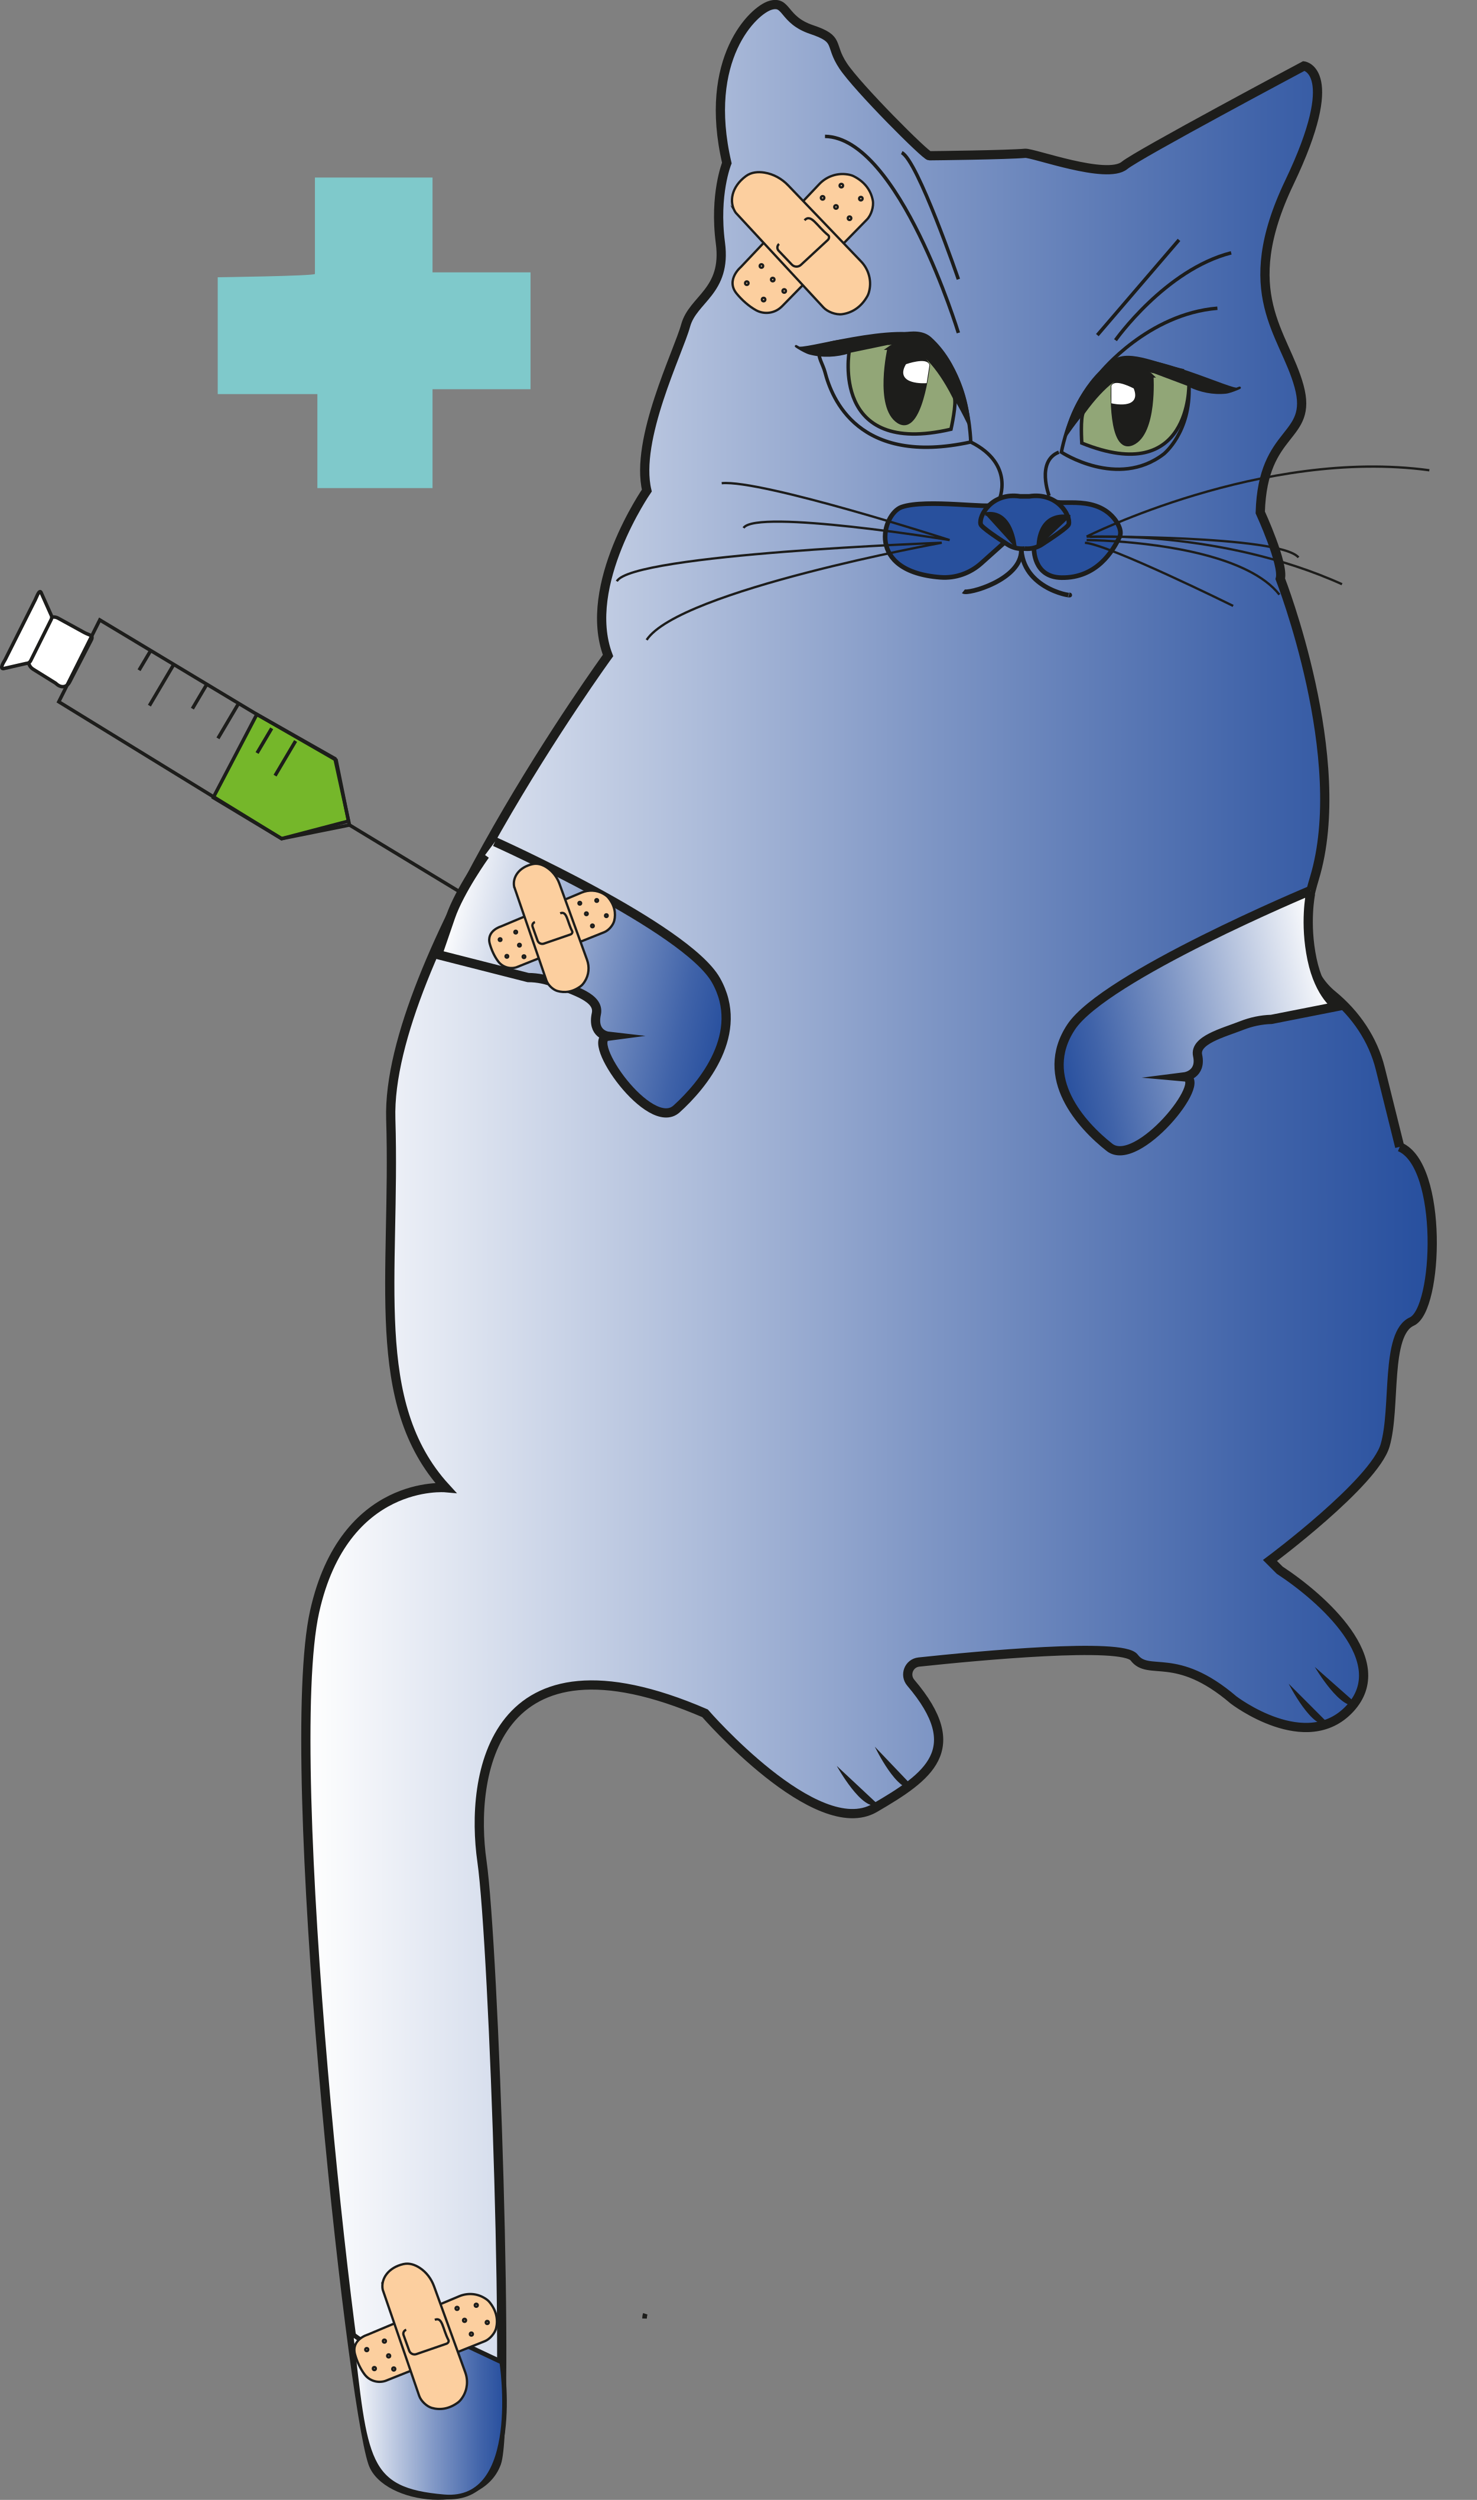 <?xml version="1.0" encoding="UTF-8"?>
<svg id="Laag_1" xmlns="http://www.w3.org/2000/svg" xmlns:xlink="http://www.w3.org/1999/xlink" viewBox="0 0 320.14 541.52">
  <rect x="0" y="0" width="320.14" height="541.52" fill="#808080" stroke="none"/>
  <defs>
    <style>
      .cls-1, .cls-2, .cls-3, .cls-4, .cls-5, .cls-6, .cls-7, .cls-8, .cls-9, .cls-10, .cls-11, .cls-12, .cls-13, .cls-14, .cls-15, .cls-16, .cls-17 {
        stroke-miterlimit: 10;
      }

      .cls-1, .cls-2, .cls-3, .cls-5, .cls-6, .cls-7, .cls-8, .cls-9, .cls-10, .cls-11, .cls-12, .cls-13, .cls-14, .cls-15, .cls-16, .cls-17 {
        stroke: #1d1d1b;
      }

      .cls-1, .cls-2, .cls-11, .cls-13, .cls-14, .cls-17 {
        stroke-width: .75px;
      }

      .cls-1, .cls-10, .cls-16 {
        fill: none;
      }

      .cls-2, .cls-18, .cls-5 {
        fill: #1d1d1b;
      }

      .cls-3 {
        fill: url(#Naamloos_verloop_3);
      }

      .cls-3, .cls-8, .cls-9 {
        stroke-width: 2px;
      }

      .cls-4 {
        stroke: #fff;
      }

      .cls-4, .cls-5, .cls-6, .cls-10 {
        stroke-width: .5px;
      }

      .cls-4, .cls-14 {
        fill: #fff;
      }

      .cls-6 {
        fill: #fccf9f;
      }

      .cls-7 {
        fill: #7f4112;
      }

      .cls-8 {
        fill: url(#Naamloos_verloop_3-2);
      }

      .cls-9 {
        fill: url(#Naamloos_verloop_3-3);
      }

      .cls-11 {
        fill: #92a677;
      }

      .cls-19 {
        fill: #7fc9cb;
      }

      .cls-12 {
        fill: url(#Naamloos_verloop_4);
      }

      .cls-13 {
        fill: #91a677;
      }

      .cls-15 {
        fill: #28509d;
      }

      .cls-17 {
        fill: #75b72a;
      }
    </style>
    <linearGradient id="Naamloos_verloop_3" data-name="Naamloos verloop 3" x1="66.29" y1="270.76" x2="310.43" y2="270.76" gradientUnits="userSpaceOnUse">
      <stop offset="0" stop-color="#fff"/>
      <stop offset=".09" stop-color="#e9edf5"/>
      <stop offset=".54" stop-color="#8198c6"/>
      <stop offset=".85" stop-color="#4063a9"/>
      <stop offset="1" stop-color="#274f9e"/>
    </linearGradient>
    <linearGradient id="Naamloos_verloop_3-2" data-name="Naamloos verloop 3" x1="-136.52" y1="1630.71" x2="-78.77" y2="1630.71" gradientTransform="translate(469.25 1738.05) rotate(167.78) scale(1.07 .94)" xlink:href="#Naamloos_verloop_3"/>
    <linearGradient id="Naamloos_verloop_3-3" data-name="Naamloos verloop 3" x1="662.62" y1="1782.13" x2="727.04" y2="1782.13" gradientTransform="translate(-929.59 1806.65) rotate(12.22) scale(1 -1)" xlink:href="#Naamloos_verloop_3"/>
    <linearGradient id="Naamloos_verloop_4" data-name="Naamloos verloop 4" x1="76.05" y1="523.14" x2="109.36" y2="523.14" gradientUnits="userSpaceOnUse">
      <stop offset="0" stop-color="#fff"/>
      <stop offset=".09" stop-color="#e9edf5"/>
      <stop offset=".54" stop-color="#8198c6"/>
      <stop offset=".85" stop-color="#4063a9"/>
      <stop offset="1" stop-color="#274f9e"/>
    </linearGradient>
  </defs>
  <g>
    <path class="cls-14" d="M11.86,147.87l-4.7-2.92c-.9-.56-1.25-1.71-.82-2.68l3.32-7.36c.51-1.13,1.88-1.59,2.96-.99l5.7,3.13c.99.54,1.98.51,1.5,1.52l-4.68,9.07c-.62,1.3-1.9,1.45-2.95.47h0c-.1-.1-.21-.18-.33-.25Z"/>
    <path class="cls-14" d="M5.69,143.71l-4.96,1.13c-.82,0-.03-1.24.39-1.95l6.31-12.56c.41-.68,1.02-2.71,1.45-2.04l2.17,4.86c.2.32.22.71.05,1.04l-4.45,8.93c-.18.36-.55.59-.96.59Z"/>
    <g>
      <polyline class="cls-17" points="46.14 172.93 55.67 154.74 72.85 164.63 75.53 177.87 61.04 181.67 45.97 172.61"/>
      <g>
        <polygon class="cls-1" points="12.74 152.02 61.04 181.67 75.75 178.71 72.6 164.33 55.67 154.74 21.63 134.29 12.74 152.02"/>
        <line class="cls-14" x1="106.58" y1="197.39" x2="75.75" y2="178.71"/>
      </g>
      <line class="cls-14" x1="64.07" y1="160.51" x2="59.62" y2="168.02"/>
      <line class="cls-14" x1="51.59" y1="152.59" x2="47.24" y2="159.94"/>
      <line class="cls-14" x1="37.68" y1="143.9" x2="32.38" y2="152.86"/>
      <line class="cls-14" x1="44.68" y1="148.48" x2="41.7" y2="153.51"/>
      <line class="cls-14" x1="58.89" y1="157.77" x2="55.72" y2="163.12"/>
      <line class="cls-14" x1="32.56" y1="141.1" x2="30.14" y2="145.18"/>
    </g>
  </g>
  <path class="cls-3" d="M303.39,248.44c9.47,3.95,8.4,35.21,2.62,37.83s-3.42,18.66-5.78,26.8-24.96,24.96-24.96,24.96l2.1,2.1c9.2,6.04,24.7,19.71,15.24,29.96-9.46,10.25-25.23-1.84-25.23-1.84-12.61-10.77-18.39-4.99-21.55-9.2-2.51-3.34-33.88-.38-46.66.98-2.18.23-3.18,2.81-1.76,4.48,12.31,14.45,3.81,20.34-7.81,27.12-12.61,7.36-36.79-20.5-36.79-20.5-46.25-19.97-50.98,13.66-48.35,32.06s6.13,122.19,3.15,130.34c-3.83,10.5-24.02,8.03-26.8,0-4.73-13.66-19.79-152.28-12.61-184.47,6.42-28.77,28.38-26.8,28.38-26.8-16.82-18.39-10.83-45.72-11.88-79.88s47.09-100.38,47.09-100.38c-5.78-15.24,8.41-35.74,8.41-35.74-2.63-11.04,6.83-29.96,8.41-35.74s8.93-7.36,7.54-17.87c-1.39-10.51,1.39-17.34,1.39-17.34-5.26-22.6,5.78-33.11,9.46-34.16s2.63,3.15,8.93,5.26,3.68,3.15,6.83,7.88c3.15,4.73,17.87,19.45,18.67,19.45s16.94-.19,20.75-.53c1.73-.15,17.7,5.79,21.55,2.63,2.96-2.43,38.89-21.55,38.89-21.55,0,0,8.41,1.05-3.15,25.23s-1.05,32.58,2.1,44.15-7.88,8.93-8.41,27.33c0,0,5.19,11.28,4.34,14.38,0,0,15.27,39.01,7.38,64.94-4.38,14.4-.45,21.63,3.92,25.21,5.04,4.13,8.8,9.61,10.37,15.93l4.22,16.97"/>
  <path class="cls-1" d="M207.73,72.11s-12.88-42.31-28.91-42.57"/>
  <path class="cls-1" d="M241.78,73.69s10.8-15.28,25.08-18.92"/>
  <path class="cls-1" d="M238.62,80.61s10.19-12.61,25.25-13.84"/>
  <line class="cls-1" x1="237.85" y1="72.59" x2="255.55" y2="51.97"/>
  <path class="cls-1" d="M207.73,60.49s-8.87-25.84-12.28-27.42"/>
  <path class="cls-5" d="M210.1,92.13s-5.99-13.09-12.29-16.76c-3.15-1.84-9.75-.29-13.8.94-2.77.84-5.72.98-8.52.24-1.29-.34-4.09-2.24-2.51-1.34.26,1.2,21.88-5.72,28.61-1.88,0,0,7.61,6.38,8.51,18.79Z"/>
  <path class="cls-11" d="M206.83,85.99c.6,1.17-.7,6.99-.7,6.99-26.15,6.11-22.06-16.9-22.06-16.9l8.36-1.74c.56.36,6.84-3.13,14.4,11.65Z"/>
  <path class="cls-2" d="M192.73,75.42s-2.89,12.74,1.97,15.9c4.86,3.15,6.51-12.22,6.51-12.22,0,0-3.88-6.96-8.48-3.68Z"/>
  <path class="cls-4" d="M201.21,79.1c-.45-1.45-4.67,0-4.67,0-2.36,4.07,4.1,3.66,4.1,3.66l.57-3.66Z"/>
  <path class="cls-1" d="M256.62,80.33c-5.29-1.01-11.66-4.34-15-2.16-6.28,4.1-9.42,11.79-10.75,16.43-.58,2.02-.82,3.35-.82,3.35,0,0,12.18,8.04,22.16.42,0,0,5.93-4.69,5.5-14.82"/>
  <path class="cls-5" d="M230.87,94.6s7.55-11.43,14.01-13.96c3.23-1.27,9.21,1.15,12.84,2.91,2.48,1.2,5.24,1.76,7.98,1.48,1.26-.13,4.17-1.51,2.56-.89-.42,1.09-19.74-8.58-26.63-5.96,0,0-8.09,4.89-10.75,16.43Z"/>
  <path class="cls-13" d="M234.84,89.3c-.73,1.01-.36,6.68-.36,6.68,23.7,9.57,23.22-12.67,23.22-12.67l-7.61-2.86c-.58.25-5.98-3.95-15.25,8.85Z"/>
  <path class="cls-2" d="M249.65,81.42s.85,12.41-4.18,14.66c-5.03,2.25-4.33-12.44-4.33-12.44,0,0,4.67-5.98,8.51-2.22Z"/>
  <path class="cls-4" d="M241.14,83.64c.64-1.29,4.39.68,4.39.68,1.62,4.18-4.39,2.84-4.39,2.84v-3.52Z"/>
  <path class="cls-15" d="M215.11,109.29c.23,1.02-14.43-1.31-19.7.56-4.1,1.45-7.94,13.98,8.46,15.21,3.23.24,6.41-.89,8.82-3.05l4.95-4.43"/>
  <path class="cls-15" d="M228.42,108.15c-.03,2.01,8.39-1.4,13.01,4.1.89,1.06,1.84,2.81,1.24,4.06-1.4,2.93-4.9,8.96-12.62,8.82-6.16-.11-5.93-6.34-5.93-6.34"/>
  <path class="cls-1" d="M216.56,108.29s3.53-7.71-6.15-12.54c0,0-.03-1.42-.31-3.61-.64-5.03-2.66-13.52-8.51-18.79-3.12-2.8-8.8.32-14.46.35-13.32.07-9.18,3.55-8.31,6.92,1.46,5.63,7.19,20.45,31.58,15.13"/>
  <path class="cls-1" d="M227.4,107.41s-2.87-7.49,2.1-9.46"/>
  <path class="cls-15" d="M222.1,118.84c1.31.13,2.63-.19,3.74-.91,2.1-1.37,5.64-3.72,5.8-4.36.48-1.93-2.5-6.98-8.54-6.05h-1.99c-6.04-.93-9.02,4.12-8.54,6.05.16.65,3.69,3,5.8,4.36,1.11.72,2.42,1.04,3.74.91"/>
  <path class="cls-2" d="M219.98,118.49s-.61-8.24-6.46-7.12"/>
  <path class="cls-2" d="M225.04,118.49s-.27-7.72,6.93-6.55"/>
  <path class="cls-10" d="M156.43,104.67c8.67-.82,49.4,12.32,49.4,12.32,0,0-41.91-6.83-44.67-2.63"/>
  <path class="cls-10" d="M133.7,125.92c3.22-5.92,70.42-8.35,70.42-8.35,0,0-56.87,10.29-63.96,21.05"/>
  <path class="cls-10" d="M235.53,116.23s38.19-19.27,74.28-14.36"/>
  <path class="cls-10" d="M235.53,116.24s41.84-.31,45.92,4.51"/>
  <path class="cls-10" d="M236.26,116.3s28.34-1.58,54.62,10.25"/>
  <path class="cls-10" d="M235.53,116.99s2.56.01,6.45.28c9.98.7,28.71,3.13,35.33,11.54"/>
  <path class="cls-10" d="M267.28,131.25s-27.06-13.36-32.12-13.67"/>
  <path class="cls-16" d="M221.37,119.21c.07,6.39-11.67,9.61-12.56,8.89"/>
  <path class="cls-16" d="M221.37,119.21c.73,8.89,12.14,10.15,10.32,9.6"/>
  <path class="cls-18" d="M279.32,364.73s5.26,10.36,8.65,8.67"/>
  <path class="cls-18" d="M284.98,361.09s5.9,10.01,9.18,8.11"/>
  <path class="cls-18" d="M181.37,382.53s5.62,10.17,8.95,8.36"/>
  <path class="cls-18" d="M189.62,378.37s5.03,10.48,8.45,8.86"/>
  <path class="cls-8" d="M284.06,192.9s-44.67,18.64-51.91,29.6c-7.23,10.96,2.31,21.31,8.33,26.04,6.02,4.73,21.78-14.78,16.29-15.27,0,0,3.71-.47,2.81-4.64-.72-3.32,5.51-4.9,9.53-6.47,2.06-.81,4.25-1.28,6.47-1.34l14.26-2.81s-3.81-2.35-5.46-10.22c-1.65-7.87-.32-14.22-.32-14.22"/>
  <path class="cls-9" d="M107.28,182.34s41.42,18.55,47.9,29.99c6.48,11.44-2.77,22.7-8.55,27.9-5.79,5.2-20.03-15.09-14.87-15.77,0,0-3.47-.4-2.5-4.85.77-3.55-5.04-5.05-8.76-6.61-1.91-.8-3.96-1.24-6.03-1.24l-19.61-4.99,2.79-8.13c1.99-5.78,7.49-13.42,7.49-13.42"/>
  <path class="cls-7" d="M139.87,501.22c-.11.33-.16.67-.17,1.02"/>
  <path class="cls-12" d="M76.05,505.37l8.79,6.31,10.51-6.31,13.41,6.31s4.72,30.63-12.49,29.18-17.02-7.91-20.22-35.48Z"/>
  <g>
    <path class="cls-6" d="M169.49,66.37l18.42-18.82c.93-.95,1.51-2.81,1.27-4.12-.38-2.04-1.63-4-4.17-5.27-.48-.24-1.09-.37-1.73-.43-2.13-.21-4.23.6-5.71,2.16l-17.01,17.97s-3.31,2.78-.9,5.73c1.16,1.42,2.69,2.77,4.21,3.61,1.84,1.01,4.14.67,5.61-.83Z"/>
    <path class="cls-6" d="M159.47,46.08l19,20.51c.91.98,2.73,1.65,4.06,1.47,2.05-.28,4.07-1.43,5.47-3.91.26-.46.42-1.07.52-1.71.31-2.12-.4-4.26-1.88-5.8l-15.8-16.48c-1.39-1.45-3.19-2.46-5.17-2.77-1.34-.21-2.82-.12-4.02.78-3.07,2.27-3.76,5.61-2.17,7.93Z"/>
    <path class="cls-6" d="M174.38,47.71c1.43-1.52,2.66,1.25,5.13,3.24.31.25.21.77-.09,1.04l-5.8,5.37c-.57.54-1.46.52-2-.05l-2.85-3c-.4-.42-.36-1.09.09-1.46"/>
    <circle class="cls-6" cx="182.36" cy="40.21" r=".38"/>
    <circle class="cls-6" cx="186.59" cy="43.03" r=".38"/>
    <circle class="cls-6" cx="178.3" cy="42.86" r=".38"/>
    <circle class="cls-6" cx="181.2" cy="44.83" r=".38"/>
    <circle class="cls-6" cx="184.14" cy="47.27" r=".38"/>
    <circle class="cls-6" cx="165.51" cy="64.89" r=".38"/>
    <circle class="cls-6" cx="161.87" cy="61.34" r=".38"/>
    <circle class="cls-6" cx="169.98" cy="63.03" r=".38"/>
    <circle class="cls-6" cx="167.49" cy="60.56" r=".38"/>
    <circle class="cls-6" cx="165.04" cy="57.62" r=".38"/>
  </g>
  <g>
    <path class="cls-6" d="M112.19,209.43l18.78-7.5c.95-.38,1.93-1.5,2.17-2.5.37-1.55.1-3.31-1.29-4.99-.26-.31-.65-.6-1.08-.84-1.43-.81-3.16-.89-4.68-.26l-17.52,7.35s-3.19.92-2.41,3.75c.37,1.35,1.03,2.78,1.84,3.84.98,1.28,2.7,1.76,4.2,1.16Z"/>
    <path class="cls-6" d="M111.45,192.08l6.98,20.3c.33.97,1.41,2.01,2.39,2.29,1.53.44,3.31.26,5.05-1.05.33-.24.63-.62.89-1.04.88-1.39,1.04-3.11.48-4.66l-5.98-16.48c-.53-1.45-1.48-2.72-2.77-3.55-.88-.57-1.94-.96-3.07-.7-2.86.64-4.38,2.77-3.98,4.89Z"/>
    <path class="cls-6" d="M121.42,197.85c1.48-.62,1.48,1.7,2.6,3.87.14.27-.09.61-.38.71l-5.74,1.97c-.56.2-1.19-.09-1.39-.66l-1.07-2.99c-.15-.42.08-.88.51-1"/>
    <circle class="cls-6" cx="129.34" cy="195.06" r=".29"/>
    <circle class="cls-6" cx="131.43" cy="198.35" r=".29"/>
    <circle class="cls-6" cx="125.67" cy="195.66" r=".29"/>
    <circle class="cls-6" cx="127.1" cy="197.94" r=".29"/>
    <circle class="cls-6" cx="128.41" cy="200.57" r=".29"/>
    <circle class="cls-6" cx="109.86" cy="207.16" r=".29"/>
    <circle class="cls-6" cx="108.4" cy="203.54" r=".29"/>
    <circle class="cls-6" cx="113.57" cy="207.24" r=".29"/>
    <circle class="cls-6" cx="112.59" cy="204.74" r=".29"/>
    <circle class="cls-6" cx="111.78" cy="201.91" r=".29"/>
  </g>
  <g>
    <path class="cls-6" d="M83.79,515.65l21.29-8.5c1.08-.43,2.19-1.71,2.46-2.84.42-1.76.11-3.76-1.47-5.66-.29-.36-.74-.68-1.23-.95-1.62-.92-3.58-1.01-5.3-.29l-19.86,8.33s-3.61,1.04-2.73,4.25c.42,1.54,1.16,3.15,2.08,4.36,1.11,1.46,3.06,1.99,4.76,1.31Z"/>
    <path class="cls-6" d="M82.95,495.98l7.91,23.01c.38,1.1,1.6,2.27,2.71,2.6,1.73.5,3.75.29,5.73-1.19.37-.28.71-.7,1.01-1.18.99-1.58,1.18-3.53.55-5.28l-6.78-18.68c-.6-1.64-1.67-3.08-3.14-4.02-1-.64-2.2-1.08-3.48-.8-3.24.73-4.96,3.14-4.51,5.55Z"/>
    <path class="cls-6" d="M94.25,502.52c1.68-.71,1.67,1.93,2.95,4.38.16.31-.1.69-.43.8l-6.5,2.24c-.64.23-1.35-.1-1.58-.74l-1.22-3.39c-.17-.47.1-.99.58-1.13"/>
    <circle class="cls-6" cx="103.23" cy="499.36" r=".33"/>
    <circle class="cls-6" cx="105.61" cy="503.09" r=".33"/>
    <circle class="cls-6" cx="99.07" cy="500.04" r=".33"/>
    <circle class="cls-6" cx="100.69" cy="502.63" r=".33"/>
    <circle class="cls-6" cx="102.17" cy="505.61" r=".33"/>
    <circle class="cls-6" cx="81.14" cy="513.08" r=".33"/>
    <circle class="cls-6" cx="79.49" cy="508.97" r=".33"/>
    <circle class="cls-6" cx="85.35" cy="513.17" r=".33"/>
    <circle class="cls-6" cx="84.24" cy="510.33" r=".33"/>
    <circle class="cls-6" cx="83.32" cy="507.13" r=".33"/>
  </g>
  <path class="cls-19" d="M68.26,59.35v-20.89h25.49v20.54h21.24v25.31h-21.24v21.42h-24.96v-20.36h-21.6v-25.31s20.62-.27,21.07-.71Z"/>
</svg>